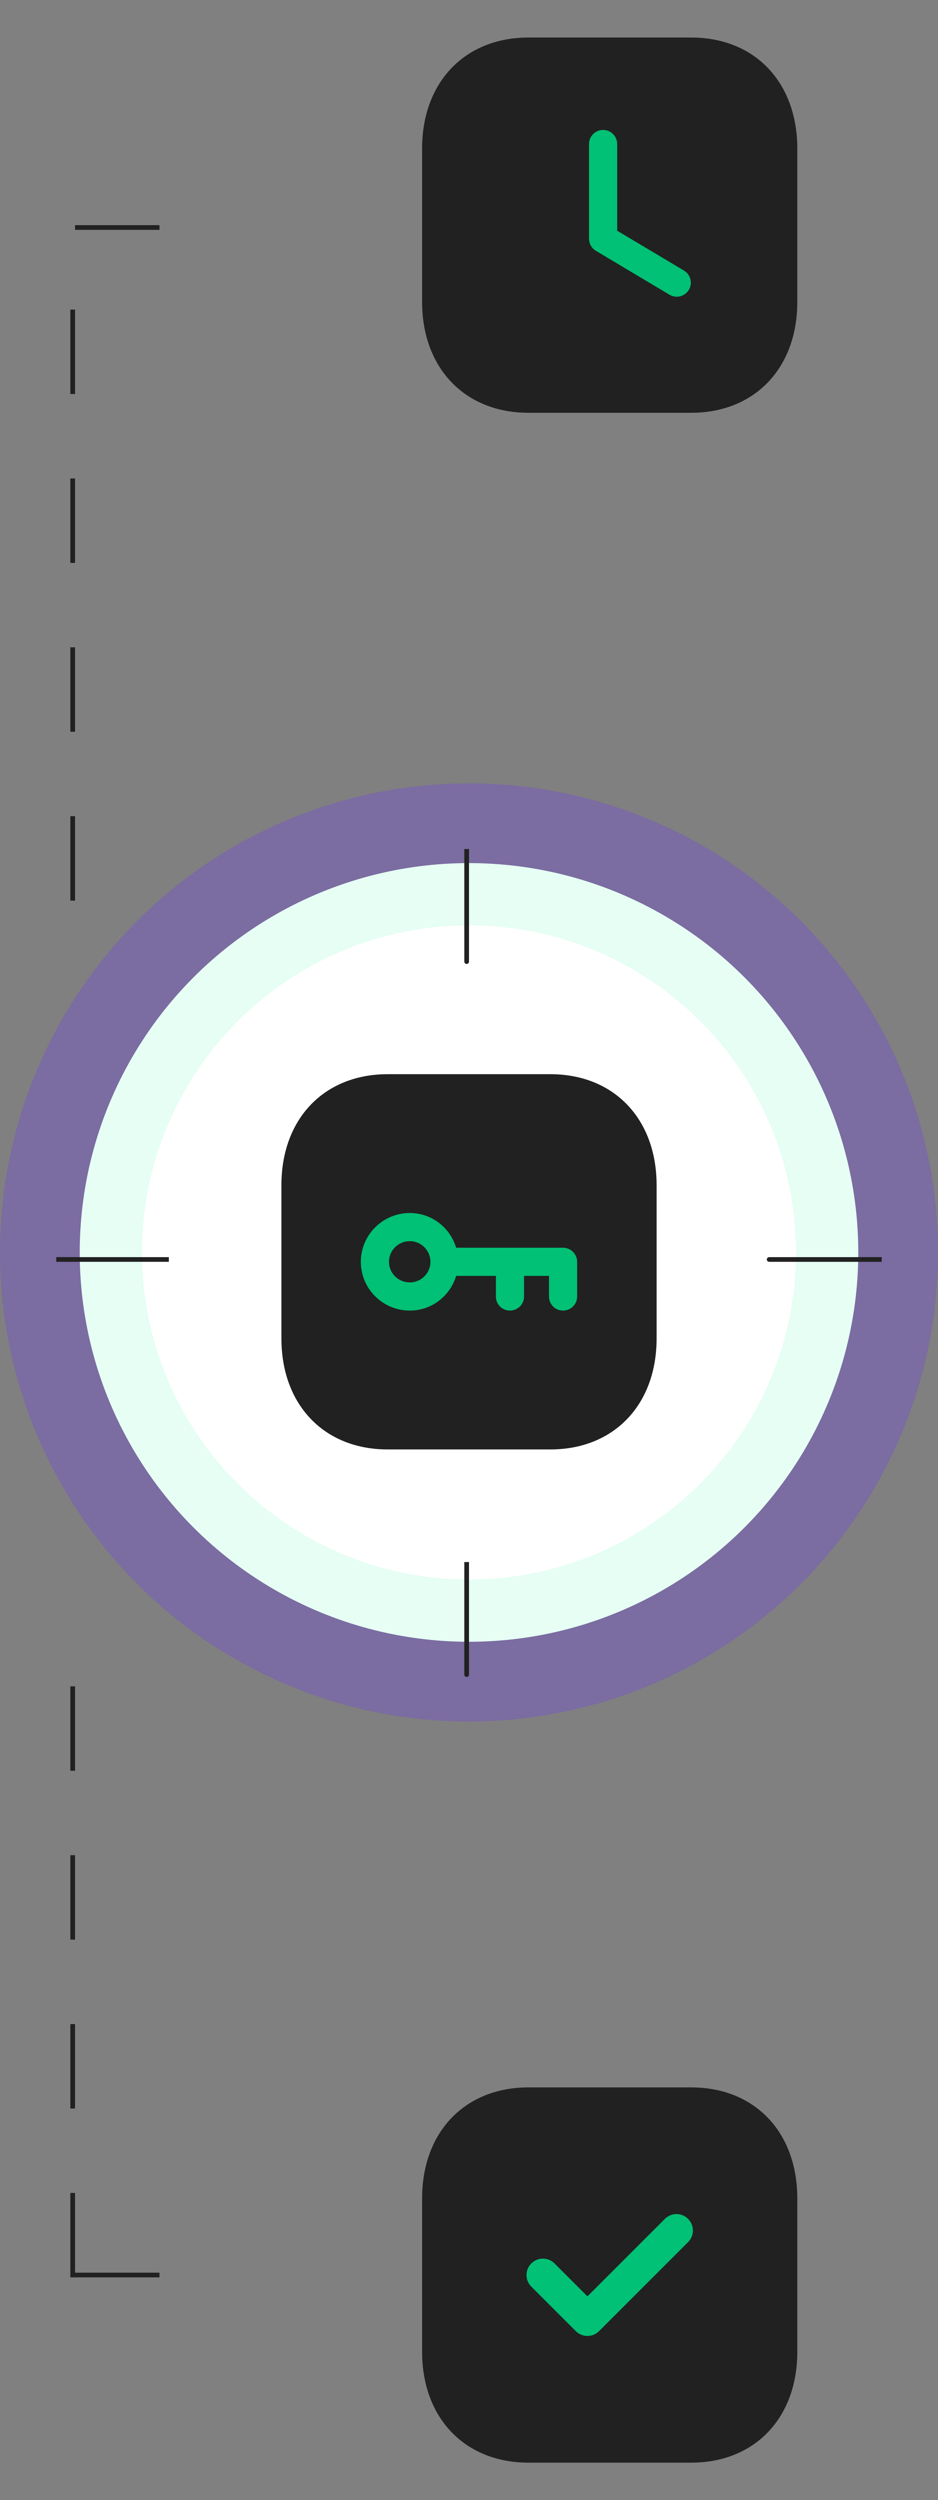 <svg width="200" height="533" viewBox="0 0 200 533" fill="none" xmlns="http://www.w3.org/2000/svg">
<rect x="0" y="0" width="200" height="533" fill="#808080" stroke="none"/>
<circle opacity="0.28" cx="100" cy="267" r="100" fill="#6F3AF9"/>
<circle cx="100" cy="267" r="83" fill="white"/>
<path d="M117.338 228.999H82.662C69.106 228.999 60.002 238.511 60.002 252.667V285.335C60.002 299.487 69.106 308.999 82.662 308.999H117.334C130.89 308.999 140.002 299.487 140.002 285.335V252.667C140.002 238.511 130.894 228.999 117.338 228.999Z" fill="#212121"/>
<path fill-rule="evenodd" clip-rule="evenodd" d="M97.257 265.994H120.057C121.697 265.994 123.057 267.354 123.057 268.994V276.394C123.057 278.074 121.697 279.394 120.057 279.394C118.377 279.394 117.057 278.074 117.057 276.394V271.994H111.737V276.394C111.737 278.074 110.377 279.394 108.737 279.394C107.057 279.394 105.737 278.074 105.737 276.394V271.994H97.257C95.977 276.274 92.057 279.394 87.377 279.394C81.617 279.394 76.937 274.754 76.937 268.994C76.937 263.274 81.617 258.594 87.377 258.594C92.057 258.594 95.977 261.714 97.257 265.994ZM82.937 268.994C82.937 271.434 84.937 273.394 87.377 273.394C89.777 273.394 91.777 271.434 91.777 268.994C91.777 266.554 89.777 264.594 87.377 264.594C84.937 264.594 82.937 266.554 82.937 268.994Z" fill="#00C175"/>
<path opacity="0.1" d="M183 267C183 312.84 145.84 350 100 350C54.16 350 17 312.84 17 267C17 221.16 54.16 184 100 184C145.84 184 183 221.16 183 267ZM30.28 267C30.28 305.505 61.495 336.72 100 336.72C138.505 336.72 169.72 305.505 169.72 267C169.72 228.495 138.505 197.28 100 197.28C61.495 197.28 30.28 228.495 30.28 267Z" fill="#01F093"/>
<path d="M147.36 7.999H112.68C99.12 7.999 90 17.519 90 31.679V64.359C90 78.479 99.12 87.999 112.68 87.999H147.36C160.92 87.999 170 78.479 170 64.359V31.679C170 17.519 160.92 7.999 147.36 7.999Z" fill="#212121"/>
<path d="M144.294 63.257C143.77 63.257 143.242 63.121 142.758 62.837L127.054 53.469C126.15 52.925 125.594 51.945 125.594 50.889V30.701C125.594 29.045 126.938 27.701 128.594 27.701C130.25 27.701 131.594 29.045 131.594 30.701V49.185L145.834 57.677C147.254 58.529 147.722 60.369 146.874 61.793C146.31 62.733 145.314 63.257 144.294 63.257Z" fill="#00C175"/>
<path d="M147.361 444.999H112.681C99.121 444.999 90.001 454.519 90.001 468.679V501.359C90.001 515.479 99.121 524.999 112.681 524.999H147.361C160.921 524.999 170.001 515.479 170.001 501.359V468.679C170.001 454.519 160.921 444.999 147.361 444.999Z" fill="#212121"/>
<path d="M125.254 497.991C124.358 497.991 123.462 497.651 122.778 496.967L113.286 487.475C111.918 486.107 111.918 483.891 113.286 482.527C114.654 481.159 116.866 481.155 118.234 482.523L125.254 489.543L141.766 473.031C143.134 471.663 145.346 471.663 146.714 473.031C148.082 474.399 148.082 476.615 146.714 477.983L127.73 496.967C127.046 497.651 126.15 497.991 125.254 497.991Z" fill="#00C175"/>
<path d="M15.5 192L15.5 48" stroke="#212121" stroke-linejoin="round" stroke-dasharray="18 18"/>
<path d="M16 48.5H52" stroke="#212121" stroke-linejoin="round" stroke-dasharray="18 18"/>
<path d="M15.5 485.5L15.5 341.5" stroke="#212121" stroke-linejoin="round" stroke-dasharray="18 18"/>
<path d="M16 485H52" stroke="#212121" stroke-linejoin="round" stroke-dasharray="18 18"/>
<path d="M164 268C163.724 268 163.5 268.224 163.5 268.5C163.5 268.776 163.724 269 164 269V268ZM164 269H188V268H164V269Z" fill="#212121"/>
<line x1="12" y1="268.5" x2="36" y2="268.5" stroke="#212121"/>
<path d="M99 205C99 205.276 99.224 205.5 99.5 205.5C99.776 205.5 100 205.276 100 205H99ZM100 205V181H99V205H100Z" fill="#212121"/>
<path d="M99 357C99 357.276 99.224 357.5 99.5 357.5C99.776 357.5 100 357.276 100 357H99ZM100 357V333H99V357H100Z" fill="#212121"/>
</svg>
